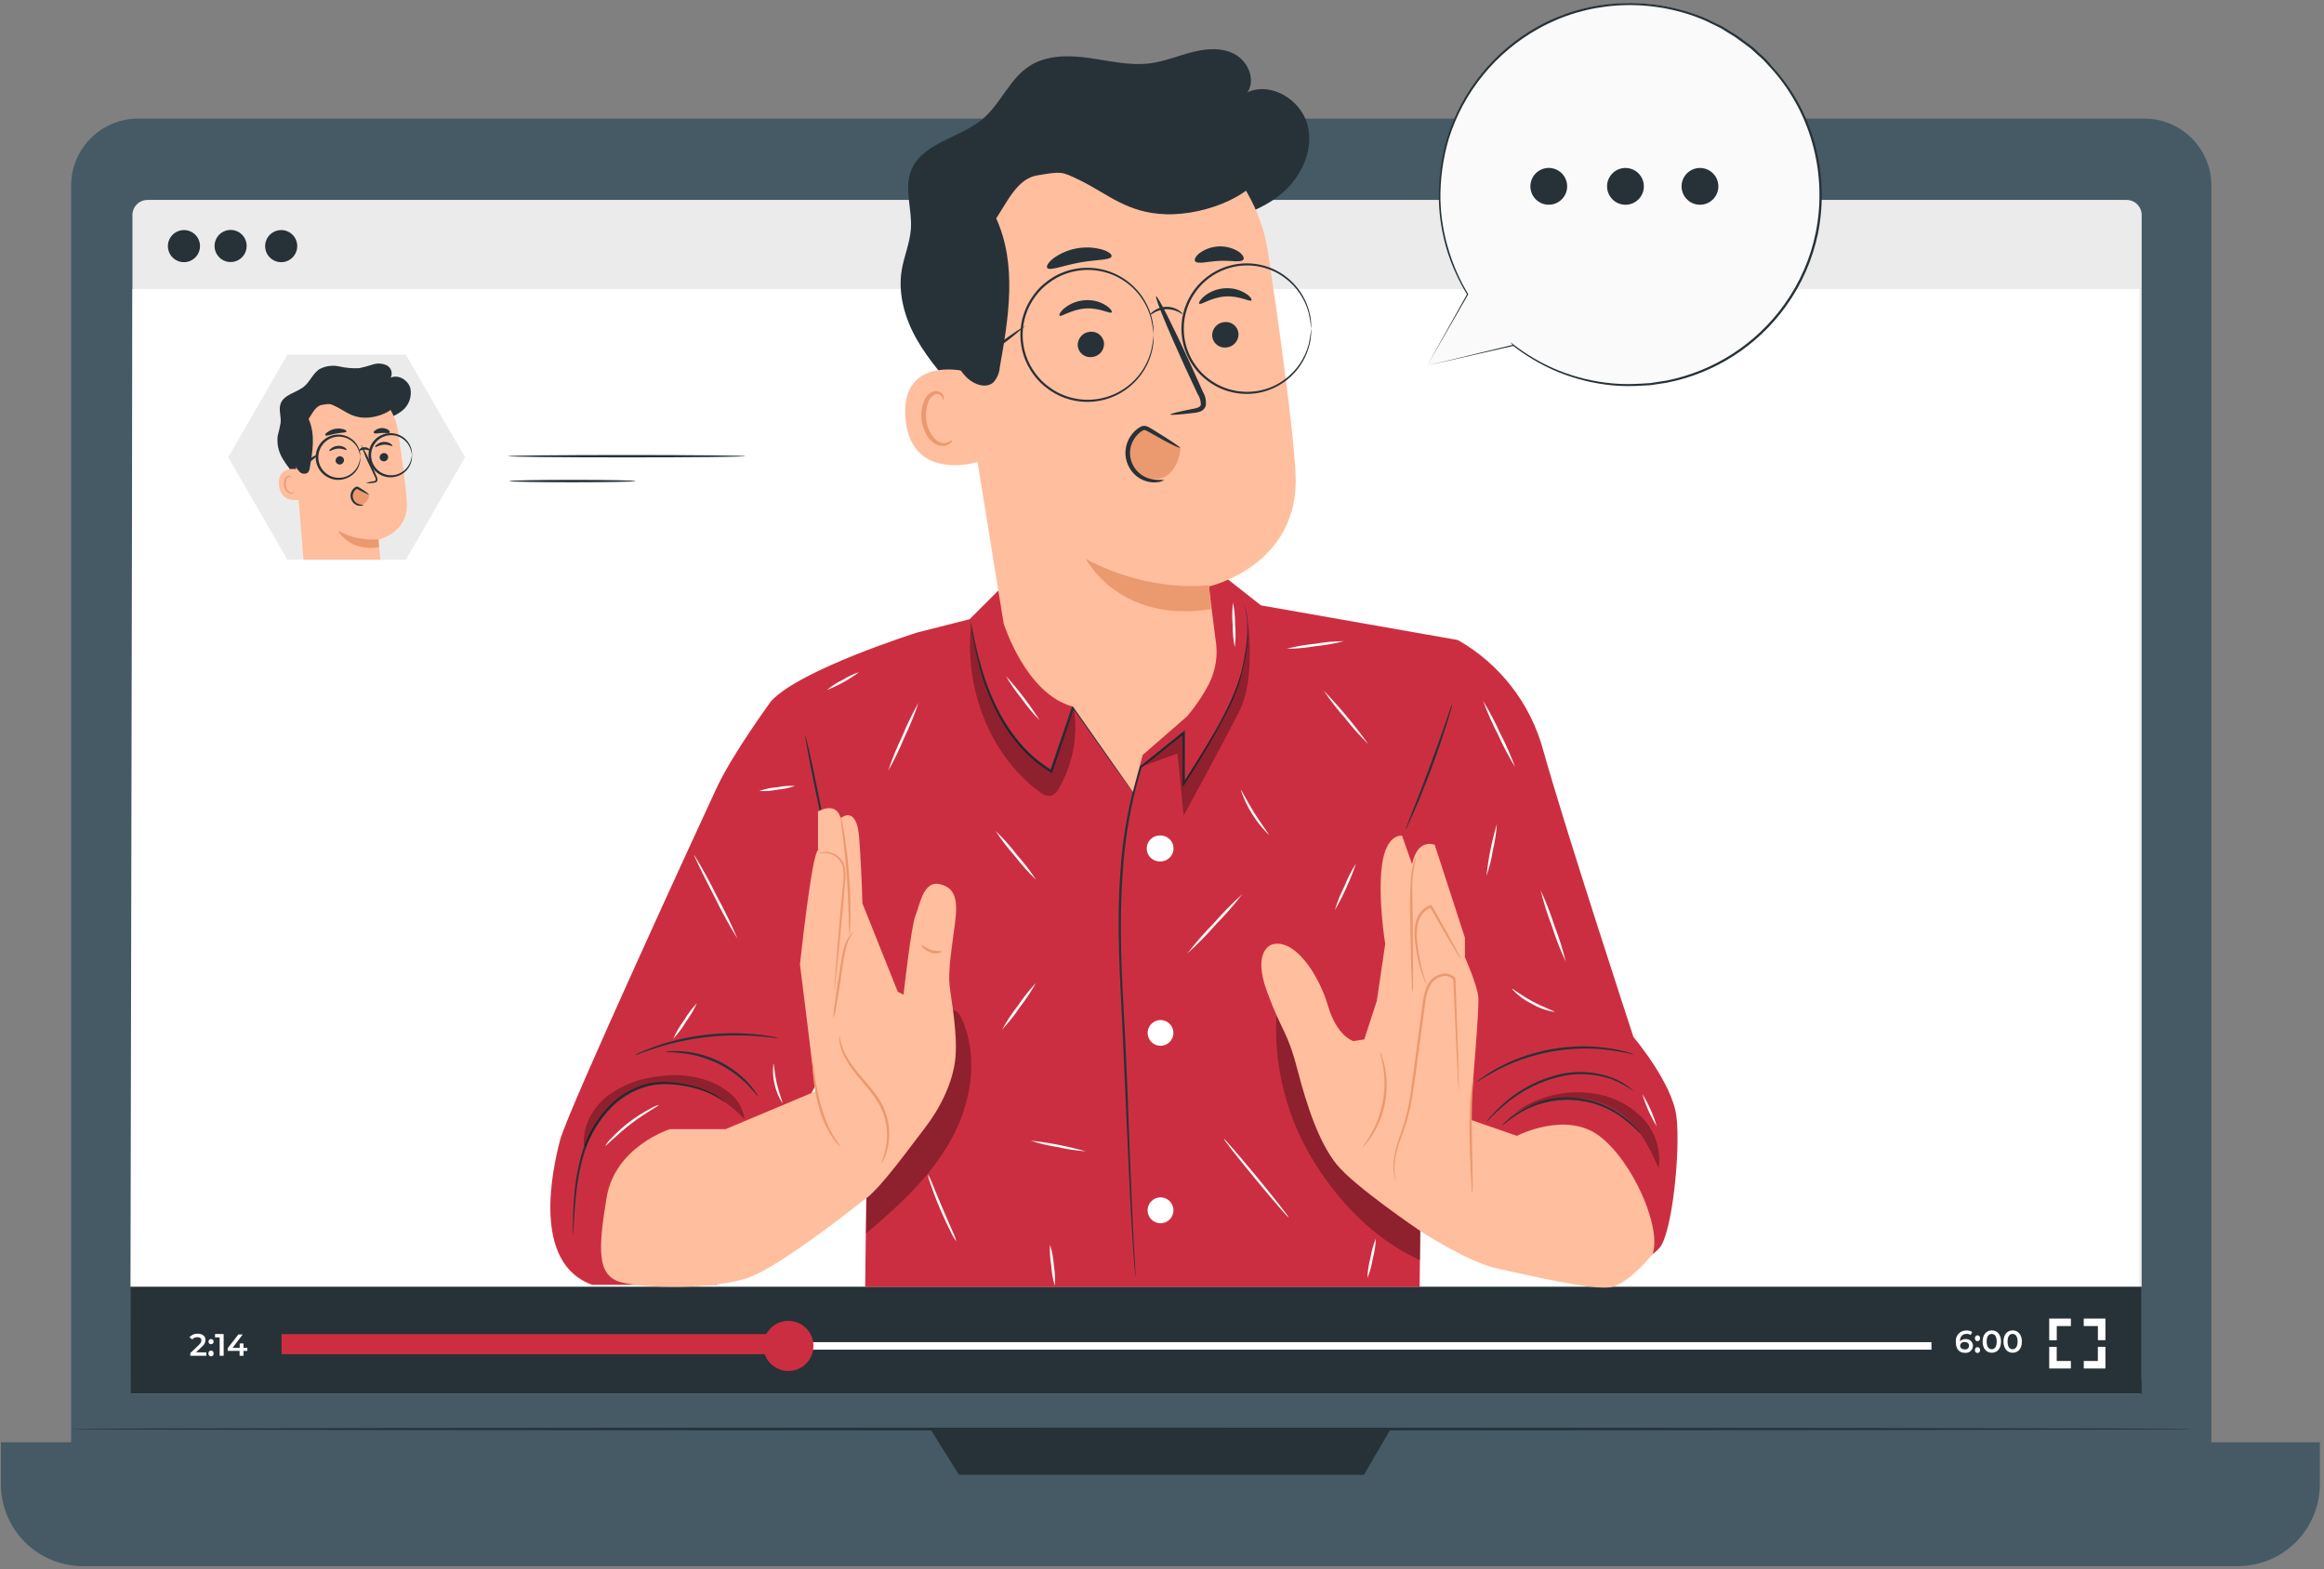 <svg width="505" height="341" viewBox="0 0 505 341" fill="none" xmlns="http://www.w3.org/2000/svg">
<rect x="0" y="0" width="505" height="341" fill="#808080" stroke="none"/>
<g clip-path="url(#clip0_2_1432)">
<path d="M465.95 25.77H30.03C21.983 25.77 15.46 32.293 15.46 40.34V318.74C15.46 326.787 21.983 333.31 30.03 333.31H465.95C473.997 333.31 480.52 326.787 480.52 318.74V40.34C480.52 32.293 473.997 25.77 465.95 25.77Z" fill="#455A64"/>
<path d="M0.24 313.44H504.09V322.55C504.09 327.271 502.215 331.798 498.876 335.136C495.538 338.475 491.011 340.35 486.29 340.35H18C13.279 340.35 8.752 338.475 5.413 335.136C2.075 331.798 0.2 327.271 0.2 322.55V313.44H0.24Z" fill="#455A64"/>
<path d="M202.15 310.56L208.4 320.51H296.38L302.18 310.56H202.15Z" fill="#263238"/>
<path d="M476.52 310.56C476.52 310.73 373.3 310.86 246.01 310.86C118.72 310.86 15.46 310.73 15.46 310.56C15.46 310.39 118.66 310.26 246.01 310.26C373.36 310.26 476.52 310.39 476.52 310.56Z" fill="#263238"/>
<path d="M462.11 43.45H32.05C30.244 43.45 28.78 44.914 28.78 46.72V299.16C28.78 300.966 30.244 302.43 32.05 302.43H462.11C463.916 302.43 465.38 300.966 465.38 299.16V46.72C465.38 44.914 463.916 43.45 462.11 43.45Z" fill="#EBEBEB"/>
<path d="M464.91 302.81H28.31L28.78 62.81H464.91V302.81Z" fill="white"/>
<path d="M64.59 53.46C64.596 54.151 64.396 54.829 64.016 55.407C63.637 55.985 63.094 56.437 62.456 56.706C61.819 56.974 61.117 57.048 60.438 56.917C59.759 56.785 59.134 56.455 58.643 55.968C58.152 55.482 57.816 54.86 57.679 54.182C57.542 53.504 57.61 52.801 57.873 52.161C58.136 51.522 58.583 50.975 59.158 50.59C59.733 50.206 60.408 50 61.1 50C62.021 49.997 62.906 50.36 63.56 51.009C64.214 51.657 64.585 52.539 64.59 53.46Z" fill="#263238"/>
<path d="M43.46 53.46C43.466 54.153 43.266 54.832 42.884 55.41C42.503 55.989 41.958 56.441 41.319 56.709C40.681 56.976 39.976 57.048 39.297 56.914C38.617 56.781 37.992 56.448 37.502 55.958C37.012 55.468 36.679 54.843 36.546 54.163C36.412 53.484 36.484 52.779 36.752 52.141C37.019 51.502 37.471 50.957 38.05 50.576C38.628 50.194 39.307 49.994 40 50C40.916 50.005 41.793 50.371 42.441 51.019C43.089 51.667 43.455 52.544 43.46 53.46Z" fill="#263238"/>
<path d="M53.6 53.46C53.6 54.15 53.395 54.825 53.012 55.399C52.628 55.973 52.083 56.42 51.446 56.684C50.808 56.949 50.106 57.018 49.429 56.883C48.752 56.748 48.13 56.416 47.642 55.928C47.154 55.44 46.822 54.818 46.687 54.141C46.552 53.464 46.621 52.762 46.886 52.124C47.15 51.487 47.597 50.942 48.171 50.558C48.745 50.175 49.42 49.97 50.11 49.97C50.569 49.969 51.023 50.058 51.447 50.233C51.871 50.408 52.256 50.665 52.581 50.989C52.905 51.314 53.162 51.699 53.337 52.123C53.512 52.547 53.601 53.001 53.6 53.46Z" fill="#263238"/>
<path d="M465.38 279.63H28.31V302.81H465.38V279.63Z" fill="#263238"/>
<path d="M44.83 293.9V294.64H41.35V294.06L43.22 292.28C43.68 291.84 43.76 291.56 43.76 291.28C43.76 290.85 43.46 290.6 42.88 290.6C42.671 290.589 42.462 290.627 42.271 290.712C42.08 290.797 41.911 290.927 41.78 291.09L41.16 290.62C41.379 290.36 41.656 290.154 41.968 290.018C42.281 289.883 42.62 289.822 42.96 289.84C43.96 289.84 44.65 290.35 44.65 291.19C44.643 291.483 44.569 291.77 44.431 292.029C44.294 292.287 44.099 292.51 43.86 292.68L42.6 293.88L44.83 293.9Z" fill="white"/>
<path d="M45.3 291.56C45.3 291.449 45.333 291.34 45.395 291.248C45.457 291.156 45.545 291.084 45.648 291.042C45.751 291 45.864 290.989 45.973 291.012C46.082 291.034 46.182 291.088 46.26 291.168C46.337 291.247 46.39 291.348 46.41 291.457C46.431 291.566 46.418 291.679 46.374 291.781C46.33 291.883 46.257 291.97 46.164 292.031C46.07 292.091 45.961 292.122 45.85 292.12C45.776 292.121 45.703 292.108 45.635 292.08C45.567 292.052 45.506 292.011 45.454 291.959C45.403 291.906 45.363 291.844 45.336 291.775C45.309 291.707 45.297 291.633 45.3 291.56ZM45.3 294.13C45.289 294.051 45.296 293.97 45.319 293.894C45.342 293.817 45.381 293.747 45.433 293.687C45.486 293.627 45.551 293.578 45.623 293.545C45.696 293.512 45.775 293.495 45.855 293.495C45.935 293.495 46.014 293.512 46.086 293.545C46.159 293.578 46.224 293.627 46.276 293.687C46.329 293.747 46.368 293.817 46.391 293.894C46.414 293.97 46.421 294.051 46.41 294.13C46.421 294.209 46.414 294.29 46.391 294.366C46.368 294.443 46.329 294.513 46.276 294.573C46.224 294.633 46.159 294.682 46.086 294.715C46.014 294.748 45.935 294.765 45.855 294.765C45.775 294.765 45.696 294.748 45.623 294.715C45.551 294.682 45.486 294.633 45.433 294.573C45.381 294.513 45.342 294.443 45.319 294.366C45.296 294.29 45.289 294.209 45.3 294.13Z" fill="white"/>
<path d="M48.6 289.92V294.64H47.73V290.64H46.73V289.9L48.6 289.92Z" fill="white"/>
<path d="M53.75 293.57H52.91V294.64H52.06V293.57H49.47V293L51.8 290H52.74L50.54 292.91H52.09V291.96H52.91V292.91H53.75V293.57Z" fill="white"/>
<path d="M419.7 291.68H61.46V293.31H419.7V291.68Z" fill="white"/>
<path d="M173.14 289.93H61.19V294.29H173.14V289.93Z" fill="#CC2E41"/>
<path d="M176.76 292.5C176.76 293.578 176.44 294.632 175.842 295.528C175.243 296.424 174.391 297.123 173.396 297.535C172.4 297.948 171.304 298.056 170.247 297.845C169.19 297.635 168.218 297.116 167.456 296.354C166.694 295.592 166.175 294.62 165.965 293.563C165.754 292.506 165.862 291.41 166.275 290.414C166.687 289.419 167.386 288.567 168.282 287.969C169.178 287.37 170.232 287.05 171.31 287.05C172.755 287.05 174.142 287.624 175.164 288.646C176.186 289.668 176.76 291.055 176.76 292.5Z" fill="#CC2E41"/>
<path d="M428.72 292.45C428.718 292.668 428.671 292.883 428.582 293.081C428.492 293.28 428.363 293.458 428.201 293.603C428.039 293.749 427.849 293.86 427.642 293.928C427.435 293.996 427.217 294.021 427 294C425.71 294 425 293.17 425 291.65C424.96 291.327 424.992 291 425.092 290.69C425.192 290.38 425.358 290.096 425.578 289.857C425.799 289.619 426.069 289.431 426.37 289.307C426.671 289.183 426.995 289.126 427.32 289.14C427.754 289.129 428.182 289.236 428.56 289.45L428.23 290.11C427.963 289.946 427.653 289.866 427.34 289.88C426.45 289.88 425.89 290.43 425.89 291.5C426.052 291.331 426.248 291.2 426.466 291.115C426.683 291.031 426.917 290.995 427.15 291.01C427.349 290.996 427.548 291.023 427.736 291.089C427.924 291.155 428.097 291.259 428.244 291.393C428.391 291.528 428.509 291.691 428.59 291.873C428.672 292.054 428.716 292.251 428.72 292.45ZM427.87 292.45C427.87 291.96 427.5 291.65 426.93 291.65C426.81 291.63 426.687 291.636 426.57 291.667C426.452 291.698 426.342 291.754 426.248 291.83C426.153 291.907 426.076 292.002 426.021 292.111C425.967 292.22 425.935 292.339 425.93 292.46C425.93 292.9 426.28 293.25 426.93 293.25C427.043 293.268 427.158 293.263 427.268 293.234C427.379 293.205 427.481 293.152 427.57 293.081C427.659 293.009 427.732 292.919 427.783 292.817C427.835 292.716 427.864 292.604 427.87 292.49V292.45Z" fill="white"/>
<path d="M429.15 290.83C429.139 290.751 429.146 290.67 429.169 290.594C429.192 290.517 429.231 290.447 429.283 290.387C429.336 290.327 429.401 290.278 429.474 290.245C429.546 290.212 429.625 290.195 429.705 290.195C429.785 290.195 429.864 290.212 429.936 290.245C430.009 290.278 430.074 290.327 430.127 290.387C430.179 290.447 430.218 290.517 430.241 290.594C430.264 290.67 430.271 290.751 430.26 290.83C430.271 290.909 430.264 290.99 430.241 291.066C430.218 291.143 430.179 291.213 430.127 291.273C430.074 291.333 430.009 291.382 429.936 291.415C429.864 291.448 429.785 291.465 429.705 291.465C429.625 291.465 429.546 291.448 429.474 291.415C429.401 291.382 429.336 291.333 429.283 291.273C429.231 291.213 429.192 291.143 429.169 291.066C429.146 290.99 429.139 290.909 429.15 290.83ZM429.15 293.4C429.139 293.321 429.146 293.24 429.169 293.164C429.192 293.087 429.231 293.017 429.283 292.957C429.336 292.897 429.401 292.848 429.474 292.815C429.546 292.782 429.625 292.765 429.705 292.765C429.785 292.765 429.864 292.782 429.936 292.815C430.009 292.848 430.074 292.897 430.127 292.957C430.179 293.017 430.218 293.087 430.241 293.164C430.264 293.24 430.271 293.321 430.26 293.4C430.271 293.479 430.264 293.56 430.241 293.636C430.218 293.713 430.179 293.783 430.127 293.843C430.074 293.903 430.009 293.952 429.936 293.985C429.864 294.018 429.785 294.035 429.705 294.035C429.625 294.035 429.546 294.018 429.474 293.985C429.401 293.952 429.336 293.903 429.283 293.843C429.231 293.783 429.192 293.713 429.169 293.636C429.146 293.56 429.139 293.479 429.15 293.4Z" fill="white"/>
<path d="M430.82 291.55C430.82 290 431.67 289.12 432.82 289.12C433.97 289.12 434.82 290 434.82 291.55C434.82 293.1 433.97 293.98 432.82 293.98C431.67 293.98 430.82 293.1 430.82 291.55ZM433.88 291.55C433.88 290.41 433.44 289.89 432.79 289.89C432.14 289.89 431.7 290.41 431.7 291.55C431.7 292.69 432.15 293.22 432.79 293.22C433.43 293.22 433.88 292.69 433.88 291.55Z" fill="white"/>
<path d="M435.35 291.55C435.35 290 436.2 289.12 437.35 289.12C438.5 289.12 439.35 290 439.35 291.55C439.35 293.1 438.5 293.98 437.35 293.98C436.2 293.98 435.35 293.1 435.35 291.55ZM438.42 291.55C438.42 290.41 437.97 289.89 437.32 289.89C436.67 289.89 436.24 290.41 436.24 291.55C436.24 292.69 436.68 293.22 437.32 293.22C437.96 293.22 438.42 292.69 438.42 291.55Z" fill="white"/>
<path d="M446.93 291.26H445.29V286.55H450V288.18H446.93V291.26Z" fill="white"/>
<path d="M450 297.4H445.29V292.7H446.92V295.77H450V297.4Z" fill="white"/>
<path d="M457.5 297.4H452.8V295.77H455.86V292.69H457.5V297.4Z" fill="white"/>
<path d="M457.5 291.25H455.87V288.18H452.79V286.55H457.5V291.25Z" fill="white"/>
<path d="M88.19 77.08H62.45L49.59 99.37L62.45 121.65H88.19L101.05 99.37L88.19 77.08Z" fill="#EBEBEB"/>
<path d="M64.55 103.73C63.353 102.5 62.3 101.138 61.41 99.67C60.513 98.189 60.136 96.45 60.34 94.73C60.61 93.766 60.827 92.788 60.99 91.8C61.09 90.42 60.51 88.98 60.99 87.69C61.75 85.69 64.46 85.36 66.11 83.97C67.39 82.88 68.02 81.12 69.43 80.21C70.74 79.517 72.253 79.311 73.7 79.63C75.132 79.96 76.603 80.088 78.07 80.01C79.084 79.793 80.085 79.523 81.07 79.2C82.061 78.888 83.132 78.963 84.07 79.41C84.528 79.66 84.87 80.079 85.023 80.578C85.176 81.077 85.129 81.616 84.89 82.08C86.58 81.3 88.72 82.62 89.18 84.41C89.356 85.326 89.273 86.274 88.939 87.145C88.605 88.016 88.034 88.776 87.29 89.34C85.794 90.455 84.039 91.17 82.19 91.42C77.02 92.42 71.42 91.85 66.97 89.05" fill="#263238"/>
<path d="M88.41 109.23C88.24 106.04 87.35 99.5 86.47 93.59C86.015 90.528 84.426 87.75 82.018 85.805C79.61 83.86 76.559 82.891 73.47 83.09H72.83C65.99 83.95 62.9 90.24 63.95 97.09L65.95 121.64H82.65C82.65 121.64 82.25 117.33 82.25 117.29C82.25 117.25 88.77 115.83 88.41 109.23Z" fill="#FFBE9D"/>
<path d="M82.24 117.21C79.196 117.466 76.145 116.815 73.47 115.34C73.47 115.34 75.83 119.95 82.37 118.92L82.24 117.21Z" fill="#EB996E"/>
<path d="M84.34 99.25C84.359 99.494 84.282 99.735 84.125 99.922C83.968 100.109 83.743 100.227 83.5 100.25C83.383 100.265 83.264 100.257 83.15 100.226C83.036 100.195 82.93 100.142 82.837 100.069C82.744 99.997 82.666 99.906 82.608 99.803C82.55 99.701 82.513 99.587 82.5 99.47C82.483 99.227 82.561 98.987 82.718 98.8C82.875 98.614 83.098 98.495 83.34 98.47C83.457 98.455 83.576 98.463 83.69 98.494C83.804 98.525 83.91 98.578 84.003 98.651C84.096 98.723 84.174 98.814 84.232 98.916C84.29 99.019 84.326 99.133 84.34 99.25Z" fill="#263238"/>
<path d="M85.27 96.91C85.16 97.04 84.41 96.56 83.39 96.63C82.37 96.7 81.67 97.26 81.55 97.14C81.43 97.02 81.55 96.86 81.91 96.6C82.328 96.269 82.838 96.074 83.37 96.04C83.898 96.002 84.424 96.135 84.87 96.42C85.2 96.64 85.32 96.85 85.27 96.91Z" fill="#263238"/>
<path d="M74.76 99.94C74.763 100.18 74.68 100.413 74.526 100.596C74.372 100.78 74.157 100.902 73.92 100.94C73.683 100.965 73.446 100.897 73.259 100.749C73.072 100.602 72.95 100.386 72.92 100.15C72.917 99.91 73 99.677 73.154 99.494C73.308 99.31 73.523 99.188 73.76 99.15C73.997 99.124 74.234 99.193 74.421 99.341C74.608 99.488 74.73 99.704 74.76 99.94Z" fill="#263238"/>
<path d="M75.31 97.77C75.2 97.9 74.45 97.42 73.43 97.49C72.41 97.56 71.71 98.11 71.59 98C71.47 97.89 71.59 97.72 71.95 97.46C72.369 97.122 72.882 96.922 73.42 96.888C73.957 96.853 74.492 96.987 74.95 97.27C75.24 97.49 75.36 97.71 75.31 97.77Z" fill="#263238"/>
<path d="M79.49 105C80.014 104.795 80.561 104.657 81.12 104.59C81.38 104.59 81.62 104.48 81.65 104.3C81.654 104.034 81.577 103.772 81.43 103.55L80.53 101.63C79.711 100.02 79.019 98.348 78.46 96.63C79.414 98.184 80.24 99.812 80.93 101.5C81.23 102.17 81.52 102.82 81.8 103.43C81.975 103.732 82.045 104.084 82 104.43C81.967 104.523 81.914 104.608 81.845 104.679C81.776 104.75 81.692 104.805 81.6 104.84C81.457 104.886 81.309 104.917 81.16 104.93C80.609 105.024 80.047 105.048 79.49 105Z" fill="#263238"/>
<path d="M75.3 93.77C75.22 94.05 74.2 93.99 73.02 94.22C71.84 94.45 70.9 94.83 70.72 94.59C70.54 94.35 70.8 94.21 71.17 93.91C71.662 93.544 72.235 93.301 72.84 93.2C73.442 93.082 74.063 93.112 74.65 93.29C75.1 93.44 75.34 93.64 75.3 93.77Z" fill="#263238"/>
<path d="M84.7 94C84.53 94.24 83.82 94.05 82.98 94.09C82.14 94.13 81.44 94.35 81.26 94.09C81.08 93.83 81.26 93.74 81.57 93.5C81.966 93.203 82.445 93.038 82.94 93.03C83.433 93.008 83.922 93.137 84.34 93.4C84.65 93.65 84.77 93.88 84.7 94Z" fill="#263238"/>
<path d="M64.8 102C64.68 102 60.17 101 60.62 105.47C61.07 109.94 65.95 108.47 65.94 108.37C65.93 108.27 64.8 102 64.8 102Z" fill="#FFBE9D"/>
<path d="M63.94 106.85C63.94 106.85 63.87 106.91 63.75 106.98C63.57 107.079 63.358 107.104 63.16 107.05C62.851 106.895 62.589 106.661 62.4 106.371C62.212 106.081 62.105 105.745 62.09 105.4C62.038 105.017 62.076 104.626 62.2 104.26C62.226 104.113 62.288 103.975 62.38 103.858C62.473 103.741 62.593 103.649 62.73 103.59C62.817 103.56 62.912 103.561 63 103.591C63.087 103.622 63.161 103.682 63.21 103.76C63.29 103.88 63.27 103.98 63.29 103.98C63.31 103.98 63.38 103.9 63.29 103.71C63.254 103.604 63.184 103.512 63.09 103.45C63.024 103.408 62.95 103.38 62.872 103.368C62.795 103.356 62.716 103.36 62.64 103.38C62.46 103.437 62.297 103.538 62.166 103.674C62.035 103.811 61.94 103.978 61.89 104.16C61.74 104.569 61.692 105.008 61.75 105.44C61.761 105.844 61.894 106.234 62.131 106.561C62.369 106.888 62.7 107.135 63.08 107.27C63.205 107.293 63.334 107.288 63.456 107.255C63.579 107.222 63.693 107.162 63.79 107.08C64 107 64 106.85 63.94 106.85Z" fill="#EB996E"/>
<path d="M86.14 87.42C85.83 89.21 82.19 90.86 79.14 90.77C76.36 90.69 74.98 89.31 72.97 88.33C71.69 87.71 71.69 87.71 69.97 87.99C68.57 88.22 67.84 89.87 67.06 91.06C68.56 94.33 67.95 98.13 67.31 101.67C67.285 102.067 67.127 102.444 66.86 102.74C66.572 102.917 66.23 102.987 65.896 102.938C65.561 102.888 65.255 102.723 65.03 102.47C64.29 101.674 63.797 100.681 63.61 99.61C62.98 97.22 62.83 94.728 63.17 92.28C63.502 89.831 64.545 87.532 66.17 85.67C68.313 83.411 71.249 82.074 74.36 81.94C77.457 81.826 80.512 82.69 83.09 84.41C84.32 85.15 85.35 86.18 86.09 87.41" fill="#263238"/>
<path d="M80.16 107.32L77.86 106.25C77.732 106.177 77.587 106.143 77.44 106.15C77.28 106.186 77.14 106.283 77.05 106.42C76.78 106.741 76.612 107.134 76.565 107.551C76.519 107.967 76.597 108.388 76.79 108.76C77 109.124 77.331 109.403 77.726 109.548C78.121 109.692 78.554 109.693 78.95 109.55C79.336 109.338 79.658 109.025 79.882 108.645C80.106 108.264 80.222 107.831 80.22 107.39L80.16 107.32Z" fill="#EB996E"/>
<path d="M79 109.72C79 109.72 78.52 110.09 77.65 109.84C77.142 109.668 76.717 109.311 76.46 108.84C76.296 108.558 76.198 108.242 76.172 107.917C76.146 107.592 76.193 107.265 76.31 106.96C76.432 106.642 76.623 106.355 76.87 106.12C76.989 106.01 77.12 105.913 77.26 105.83C77.352 105.781 77.455 105.755 77.56 105.755C77.665 105.755 77.768 105.781 77.86 105.83C78.39 106.12 78.74 106.37 79.09 106.59C79.76 107.04 80.16 107.35 80.09 107.41C80.02 107.47 79.59 107.28 78.87 106.91L77.64 106.27C77.55 106.27 77.56 106.27 77.46 106.27C77.359 106.338 77.266 106.415 77.18 106.5C76.992 106.685 76.848 106.911 76.76 107.16C76.67 107.395 76.631 107.647 76.645 107.899C76.659 108.15 76.725 108.396 76.84 108.62C77.035 108.997 77.352 109.297 77.74 109.47C78.49 109.79 79 109.63 79 109.72Z" fill="#263238"/>
<path d="M78.29 99.36C78.29 99.36 78.29 98.95 78.05 98.24C77.76 97.249 77.152 96.381 76.32 95.77C75.654 95.274 74.863 94.974 74.035 94.902C73.208 94.83 72.377 94.989 71.635 95.362C70.893 95.735 70.269 96.307 69.833 97.014C69.397 97.72 69.167 98.534 69.167 99.365C69.167 100.195 69.397 101.009 69.833 101.716C70.269 102.423 70.893 102.995 71.635 103.368C72.377 103.741 73.208 103.9 74.035 103.828C74.863 103.756 75.654 103.455 76.32 102.96C77.152 102.349 77.76 101.481 78.05 100.49C78.25 99.78 78.24 99.36 78.29 99.36C78.34 99.36 78.29 99.47 78.29 99.67C78.296 99.963 78.266 100.255 78.2 100.54C77.975 101.615 77.376 102.575 76.51 103.25C75.862 103.755 75.098 104.09 74.287 104.223C73.476 104.356 72.645 104.282 71.87 104.01C70.911 103.669 70.081 103.039 69.494 102.208C68.907 101.376 68.592 100.383 68.592 99.365C68.592 98.347 68.907 97.354 69.494 96.522C70.081 95.691 70.911 95.061 71.87 94.72C72.645 94.448 73.476 94.374 74.287 94.507C75.098 94.64 75.862 94.974 76.51 95.48C77.376 96.155 77.975 97.115 78.2 98.19C78.267 98.475 78.297 98.767 78.29 99.06C78.32 99.26 78.31 99.36 78.29 99.36Z" fill="#263238"/>
<path d="M89.52 98.92C89.47 98.92 89.52 98.52 89.28 97.83C89 96.867 88.409 96.023 87.6 95.43C86.951 94.948 86.182 94.656 85.377 94.586C84.572 94.517 83.763 94.672 83.041 95.035C82.319 95.398 81.713 95.954 81.289 96.642C80.865 97.33 80.64 98.122 80.64 98.93C80.64 99.738 80.865 100.53 81.289 101.218C81.713 101.906 82.319 102.462 83.041 102.825C83.763 103.188 84.572 103.344 85.377 103.274C86.182 103.204 86.951 102.912 87.6 102.43C88.409 101.837 89 100.993 89.28 100.03C89.48 99.34 89.47 98.93 89.52 98.93C89.57 98.93 89.52 99.03 89.52 99.23C89.525 99.516 89.499 99.801 89.44 100.08C89.217 101.126 88.633 102.061 87.79 102.72C87.158 103.214 86.412 103.541 85.62 103.671C84.828 103.8 84.016 103.728 83.26 103.46C82.326 103.126 81.517 102.512 80.946 101.701C80.374 100.89 80.067 99.922 80.067 98.93C80.067 97.938 80.374 96.97 80.946 96.159C81.517 95.348 82.326 94.734 83.26 94.4C84.016 94.132 84.828 94.06 85.62 94.189C86.412 94.319 87.158 94.646 87.79 95.14C88.633 95.803 89.217 96.741 89.44 97.79C89.499 98.069 89.526 98.355 89.52 98.64C89.55 98.82 89.54 98.92 89.52 98.92Z" fill="#263238"/>
<path d="M80.36 97.89C80.26 97.98 79.81 97.69 79.21 97.71C78.61 97.73 78.21 98.02 78.07 97.93C77.93 97.84 78.35 97.21 79.2 97.19C80.05 97.17 80.49 97.81 80.36 97.89Z" fill="#263238"/>
<path d="M69.17 98.7C69.26 98.81 68.38 99.61 67.22 100.48C66.564 101.078 65.796 101.541 64.96 101.84C64.87 101.73 65.75 100.93 66.91 100.06C67.564 99.459 68.333 98.997 69.17 98.7Z" fill="#263238"/>
<path d="M162 99.14C162 99.28 150.43 99.4 136.16 99.4C121.89 99.4 110.32 99.28 110.32 99.14C110.32 99 121.89 98.88 136.16 98.88C150.43 98.88 162 99 162 99.14Z" fill="#263238"/>
<path d="M138.09 104.55C138.09 104.69 131.95 104.81 124.37 104.81C116.79 104.81 110.65 104.69 110.65 104.55C110.65 104.41 116.79 104.28 124.37 104.28C131.95 104.28 138.09 104.4 138.09 104.55Z" fill="#263238"/>
<path d="M316.79 139.09C321.317 141.664 325.288 145.111 328.474 149.231C331.66 153.35 333.997 158.061 335.35 163.09C340.18 180.37 354.95 225.37 354.95 225.37C354.95 225.37 363.39 235.3 364.29 242.65C365.19 250 363.39 267.79 360.67 271.11C359.882 272.073 358.871 272.829 357.724 273.312C356.577 273.795 355.329 273.99 354.09 273.88L318.56 270.51L304.56 176.83L316.79 139.09Z" fill="#CC2E41"/>
<path d="M199.31 137.46C199.31 137.46 173.9 145.46 167.57 152.36L188.37 249.12L188 279.66H308.48C308.48 278.15 309.56 178.28 309.56 178.28L316.79 139.09L274 131.56L265.56 124.92L217.93 127.34L210.69 134.57L199.31 137.46Z" fill="#CC2E41"/>
<g opacity="0.3">
<path d="M209 221.41C208.63 220.59 208.09 219.7 207.21 219.52C205.76 219.22 204.79 220.93 204.3 222.33C200.458 233.299 195.136 243.692 188.48 253.22L188.17 268.08C195.17 262.17 202.11 255.84 206.59 247.83C211.07 239.82 212.74 229.77 209 221.41Z" fill="black"/>
</g>
<path d="M167.57 152.36C167.57 152.36 159.2 163.77 155.73 171.22C152.26 178.67 123.45 241.22 121.73 247.69C120.01 254.16 115.53 274.5 128.68 279.22H155.75L182.91 224.29L184.3 160.54L167.57 152.36Z" fill="#CC2E41"/>
<path d="M157.46 239.54C157.46 239.54 156.86 239.01 155.61 238.3C153.826 237.343 151.913 236.649 149.93 236.24C148.567 235.941 147.183 235.747 145.79 235.66C144.185 235.539 142.571 235.654 141 236C137.443 236.914 134.258 238.913 131.89 241.72C129.482 244.496 127.719 247.771 126.73 251.31C125.913 254.203 125.371 257.166 125.11 260.16C124.85 262.72 124.76 264.81 124.67 266.24C124.67 266.92 124.59 267.47 124.57 267.9C124.57 268.096 124.543 268.291 124.49 268.48C124.477 268.287 124.477 268.093 124.49 267.9C124.49 267.46 124.49 266.9 124.49 266.24C124.49 264.79 124.55 262.71 124.76 260.13C124.971 257.087 125.484 254.072 126.29 251.13C127.272 247.511 129.06 244.161 131.52 241.33C133.962 238.444 137.251 236.401 140.92 235.49C142.524 235.156 144.169 235.065 145.8 235.22C147.212 235.324 148.613 235.541 149.99 235.87C151.995 236.316 153.918 237.071 155.69 238.11C156.167 238.405 156.619 238.739 157.04 239.11C157.195 239.238 157.335 239.382 157.46 239.54Z" fill="#263238"/>
<path d="M144.63 228.6C144.926 228.514 145.232 228.467 145.54 228.46C146.375 228.395 147.214 228.395 148.05 228.46C149.294 228.533 150.529 228.717 151.74 229.01C154.72 229.73 157.516 231.066 159.95 232.93C160.941 233.685 161.862 234.528 162.7 235.45C163.268 236.075 163.786 236.744 164.25 237.45C164.439 237.695 164.593 237.964 164.71 238.25C164.63 238.31 163.89 237.25 162.43 235.73C161.567 234.866 160.641 234.067 159.66 233.34C158.451 232.46 157.166 231.69 155.82 231.04C154.466 230.409 153.061 229.893 151.62 229.5C150.438 229.195 149.234 228.981 148.02 228.86C145.94 228.59 144.63 228.7 144.63 228.6Z" fill="#263238"/>
<path d="M169.09 225.59C168.671 225.607 168.252 225.577 167.84 225.5C167.04 225.4 165.89 225.28 164.45 225.17C156.971 224.612 149.455 225.512 142.32 227.82C140.95 228.26 139.85 228.65 139.1 228.94C138.717 229.109 138.319 229.24 137.91 229.33C138.254 229.091 138.627 228.896 139.02 228.75C139.75 228.4 140.84 227.96 142.2 227.47C149.341 224.942 156.955 224.033 164.49 224.81C165.92 224.96 167.08 225.13 167.87 225.3C168.285 225.358 168.693 225.455 169.09 225.59Z" fill="#263238"/>
<path d="M246.18 172.14C246.07 172.045 245.976 171.934 245.9 171.81L245.16 170.81L242.44 167.05C240.11 163.75 236.85 159.15 233.02 153.75L233.44 153.69C231.98 157.97 230.37 162.69 228.68 167.69L228.57 168L228.29 167.82L227.73 167.46C225.551 166.065 223.57 164.383 221.84 162.46C220.241 160.669 218.83 158.719 217.63 156.64C215.632 153.122 214.077 149.37 213 145.47C212.277 142.836 211.693 140.165 211.25 137.47C211.09 136.57 210.97 135.84 210.87 135.29C210.842 135.103 210.798 134.919 210.74 134.74C210.74 134.62 210.67 134.56 210.68 134.55C210.69 134.54 211.09 135.55 211.45 137.44C211.81 139.33 212.38 142.05 213.36 145.34C214.467 149.204 216.042 152.918 218.05 156.4C219.247 158.44 220.644 160.356 222.22 162.12C223.92 163.997 225.864 165.639 228 167L228.55 167.36L228.17 167.5C229.88 162.5 231.5 157.81 232.98 153.5L233.13 153.06L233.4 153.44C237.16 158.89 240.4 163.53 242.67 166.85C243.76 168.47 244.67 169.76 245.28 170.7L245.95 171.7C246.042 171.838 246.119 171.986 246.18 172.14Z" fill="#263238"/>
<g opacity="0.3">
<path d="M277.53 218.33C276.451 229.613 278.897 240.954 284.53 250.79C290.13 260.53 298.35 269.22 308.58 273.88C308.91 263.95 308.43 252.25 308.76 242.32L277.53 218.33Z" fill="black"/>
</g>
<path d="M276.4 205.26C276.4 205.26 272.02 206.47 275.3 215.44C278.58 224.41 279.68 223.86 281.87 232.24C284.06 240.62 286.61 248.24 290.43 253.02C294.25 257.8 308.48 267.42 308.48 267.42L321.24 255.42C321.24 255.42 319.14 246.42 319.64 240.36C320.14 234.3 321.42 219.36 321.24 216.77C321.06 214.18 318.32 208.02 318.32 208.02V203.78L311.76 183.6C311.76 183.6 308.11 181.96 306.84 187.79L304.65 181.6C304.65 181.6 301.19 181.05 300.28 188.16C299.37 195.27 301.01 205.11 301.01 205.11L299.18 217.5L296.45 225.89L294.08 226.25C294.08 226.25 290.51 225.25 288.56 218.56C286.61 211.87 281.32 203.8 276.4 205.26Z" fill="#FFBE9D"/>
<path d="M317 237C317 237 317 236.85 316.94 236.55C316.88 236.25 316.88 235.76 316.85 235.21C316.78 233.99 316.69 232.3 316.58 230.21C316.38 225.86 316.11 219.8 315.79 212.73L315.84 212.88C315.513 212.541 315.1 212.299 314.645 212.179C314.19 212.059 313.711 212.066 313.26 212.2C312.771 212.319 312.31 212.534 311.905 212.832C311.5 213.131 311.158 213.508 310.9 213.94C309.78 215.73 309.72 218.07 309.37 220.32C308.68 225.43 308.02 230.32 307.42 234.73C307.12 236.95 306.8 239.05 306.37 241C305.965 242.808 305.434 244.586 304.78 246.32C304.22 247.91 303.72 249.32 303.41 250.65C303.133 251.745 302.996 252.87 303 254C303.035 254.972 303.203 255.934 303.5 256.86C303.38 256.636 303.28 256.401 303.2 256.16C302.963 255.467 302.828 254.742 302.8 254.01C302.752 252.85 302.863 251.69 303.13 250.56C303.481 249.076 303.918 247.613 304.44 246.18C305.058 244.452 305.559 242.685 305.94 240.89C306.35 238.96 306.66 236.89 306.94 234.65C307.52 230.21 308.17 225.35 308.85 220.23C309.01 219.1 309.13 217.97 309.33 216.85C309.494 215.718 309.874 214.628 310.45 213.64C310.748 213.155 311.139 212.733 311.6 212.4C312.062 212.067 312.585 211.829 313.14 211.7C313.679 211.538 314.253 211.531 314.795 211.679C315.338 211.828 315.828 212.126 316.21 212.54L316.26 212.61V212.69C316.51 219.76 316.72 225.82 316.87 230.18C316.87 232.29 316.96 233.98 317 235.18C317 235.73 317 236.18 317 236.52C317.017 236.679 317.017 236.84 317 237Z" fill="#EB996E"/>
<path d="M310 214C309.772 213.644 309.591 213.261 309.46 212.86C309.042 211.794 308.685 210.706 308.39 209.6C307.961 207.959 307.657 206.287 307.48 204.6C307.356 203.605 307.336 202.599 307.42 201.6C307.513 200.483 307.891 199.408 308.52 198.48C309.081 197.648 309.905 197.028 310.86 196.72L311.05 196.67L311.15 196.84C313 200.1 314.61 202.98 315.73 205.05L317.04 207.5C317.219 207.787 317.36 208.096 317.46 208.42C317.236 208.166 317.042 207.887 316.88 207.59L315.44 205.22C314.24 203.22 312.57 200.35 310.71 197.1L311 197.22C310.163 197.5 309.442 198.048 308.95 198.78C308.374 199.638 308.03 200.63 307.95 201.66C307.85 202.637 307.85 203.622 307.95 204.6C308.1 206.282 308.364 207.953 308.74 209.6C309.06 211 309.41 212.12 309.64 212.89C309.796 213.247 309.917 213.619 310 214Z" fill="#EB996E"/>
<path d="M306.94 215.64C306.851 215.257 306.811 214.863 306.82 214.47C306.82 213.61 306.74 212.55 306.69 211.3C306.61 208.62 306.52 204.92 306.47 200.83C306.321 197.333 306.374 193.831 306.63 190.34C306.755 189.28 306.983 188.236 307.31 187.22C307.407 186.837 307.566 186.472 307.78 186.14C307.413 187.532 307.149 188.949 306.99 190.38C306.74 193.03 306.99 196.73 306.99 200.82C306.99 204.91 307.07 208.61 307.06 211.29C307.06 212.55 307.06 213.61 307.06 214.47C307.063 214.863 307.023 215.256 306.94 215.64Z" fill="#EB996E"/>
<path d="M296.15 249.25C296.08 249.19 296.88 248.25 297.86 246.54C298.434 245.542 298.933 244.503 299.35 243.43C299.841 242.11 300.222 240.752 300.49 239.37C300.724 237.982 300.841 236.577 300.84 235.17C300.825 234.021 300.724 232.874 300.54 231.74C300.21 229.79 299.79 228.63 299.88 228.6C300.038 228.844 300.159 229.111 300.24 229.39C300.522 230.131 300.743 230.893 300.9 231.67C301.145 232.818 301.285 233.986 301.32 235.16C301.408 238.053 300.886 240.932 299.79 243.61C299.348 244.696 298.809 245.74 298.18 246.73C297.763 247.401 297.291 248.037 296.77 248.63C296.4 249.05 296.18 249.27 296.15 249.25Z" fill="#EB996E"/>
<path d="M318.55 243L329.62 246.84C329.62 246.84 340.2 241.37 347.49 246.84C354.78 252.31 361.11 266.72 359.11 272.55C359.11 272.55 354.11 278.77 350.25 279.68C346.39 280.59 331.54 276.98 325.35 275.68C319.16 274.38 308.48 267.44 308.48 267.44L318.55 243Z" fill="#FFBE9D"/>
<path d="M319.91 259.29C319.832 258.962 319.792 258.627 319.79 258.29C319.79 257.54 319.7 256.65 319.64 255.61C319.52 253.35 319.37 250.23 319.32 246.77C319.27 243.31 319.37 240.18 319.57 237.92C319.67 236.79 319.8 235.92 319.91 235.25C319.934 234.907 320.012 234.569 320.14 234.25C320.22 234.25 320.05 235.65 319.94 237.91C319.83 240.17 319.79 243.28 319.84 246.73C319.89 250.18 319.96 253.16 320 255.56C320 256.69 320 257.61 320 258.24C320.027 258.593 319.996 258.947 319.91 259.29Z" fill="#EB996E"/>
<path d="M356.42 246.38C355.273 245.188 354.043 244.079 352.74 243.06C349.538 240.664 345.699 239.269 341.706 239.05C337.713 238.831 333.745 239.799 330.3 241.83C328.902 242.701 327.566 243.667 326.3 244.72C326.564 244.353 326.869 244.017 327.21 243.72C328.11 242.884 329.091 242.14 330.14 241.5C333.618 239.334 337.68 238.293 341.771 238.52C345.862 238.748 349.783 240.232 353 242.77C353.973 243.518 354.864 244.366 355.66 245.3C355.955 245.629 356.21 245.991 356.42 246.38Z" fill="#263238"/>
<path d="M355 237.15C353.57 236.123 352.022 235.27 350.39 234.61C346.378 233.186 342.02 233.056 337.93 234.24C335.68 234.871 333.515 235.771 331.48 236.92C329.824 237.872 328.26 238.977 326.81 240.22C325.57 241.28 324.62 242.22 323.97 242.85C323.651 243.214 323.299 243.549 322.92 243.85C323.18 243.446 323.482 243.071 323.82 242.73C324.684 241.756 325.602 240.831 326.57 239.96C328.007 238.662 329.572 237.513 331.24 236.53C333.295 235.329 335.497 234.398 337.79 233.76C341.98 232.536 346.456 232.722 350.53 234.29C351.747 234.776 352.893 235.422 353.94 236.21C354.31 236.48 354.56 236.74 354.75 236.9C354.94 237.06 355 237.14 355 237.15Z" fill="#263238"/>
<path d="M355.09 229.15C355.09 229.25 353.09 228.66 349.91 228.23C348.031 227.978 346.136 227.858 344.24 227.87C341.917 227.896 339.6 228.103 337.31 228.49C335.024 228.91 332.774 229.505 330.58 230.27C328.791 230.905 327.05 231.667 325.37 232.55C322.5 234.05 320.88 235.27 320.82 235.18C321.16 234.85 321.531 234.556 321.93 234.3C322.366 233.957 322.823 233.643 323.3 233.36C323.85 233.01 324.47 232.6 325.19 232.22C326.871 231.29 328.619 230.488 330.42 229.82C332.63 229.014 334.905 228.398 337.22 227.98C339.533 227.589 341.874 227.391 344.22 227.39C346.139 227.4 348.055 227.557 349.95 227.86C350.76 227.96 351.48 228.15 352.11 228.28C352.657 228.391 353.198 228.531 353.73 228.7C354.195 228.81 354.65 228.961 355.09 229.15Z" fill="#263238"/>
<path d="M270.26 131.23C270.675 132.161 270.931 133.155 271.02 134.17C271.318 137.038 271.177 139.935 270.6 142.76C270.249 144.788 269.772 146.792 269.17 148.76C268.382 151.05 267.412 153.274 266.27 155.41C263.88 160.01 260.88 165.02 257.4 170.41L257 171.04V170.29C257 166.75 257 163.04 257 159.19L257.39 159.38L248 166.87L248.08 166.75C245.853 174.049 244.483 181.584 244 189.2C243.08 201.37 243.82 213.01 244.39 223.57C244.96 234.13 245.21 243.66 245.54 251.66C245.87 259.66 246.14 266.12 246.38 270.59C246.52 272.81 246.62 274.53 246.69 275.73C246.69 276.3 246.76 276.73 246.78 277.07C246.8 277.41 246.78 277.53 246.78 277.53C246.78 277.53 246.78 277.38 246.71 277.08C246.64 276.78 246.63 276.31 246.57 275.74C246.46 274.57 246.32 272.84 246.17 270.6C245.87 266.14 245.52 259.67 245.17 251.67C244.82 243.67 244.39 234.16 243.91 223.59C243.43 213.02 242.56 201.37 243.48 189.16C243.986 181.498 245.392 173.923 247.67 166.59V166.52H247.73L257.09 159.01L257.48 158.69V159.19C257.48 163.04 257.48 166.75 257.48 170.29L257.07 170.16C263.94 159.51 269.53 150.25 270.39 142.76C270.984 139.961 271.166 137.091 270.93 134.24C270.848 133.491 270.711 132.749 270.52 132.02C270.32 131.48 270.26 131.23 270.26 131.23Z" fill="#263238"/>
<path d="M252.32 260.22H252C251.272 260.267 250.59 260.595 250.1 261.135C249.609 261.675 249.348 262.385 249.371 263.114C249.395 263.844 249.701 264.535 250.225 265.043C250.749 265.55 251.45 265.834 252.18 265.834C252.91 265.834 253.611 265.55 254.135 265.043C254.659 264.535 254.965 263.844 254.988 263.114C255.012 262.385 254.751 261.675 254.26 261.135C253.769 260.595 253.088 260.267 252.36 260.22H252.32Z" fill="white"/>
<path d="M252.32 221.68H252C251.274 221.727 250.595 222.054 250.107 222.592C249.618 223.13 249.358 223.838 249.381 224.564C249.405 225.291 249.71 225.98 250.232 226.486C250.754 226.991 251.453 227.274 252.18 227.274C252.907 227.274 253.605 226.991 254.128 226.486C254.65 225.98 254.955 225.291 254.978 224.564C255.002 223.838 254.742 223.13 254.253 222.592C253.764 222.054 253.085 221.727 252.36 221.68H252.32Z" fill="white"/>
<path d="M252 187.2C252.747 187.249 253.482 186.999 254.045 186.506C254.607 186.013 254.951 185.317 255 184.57C255.049 183.823 254.799 183.088 254.306 182.525C253.813 181.963 253.117 181.619 252.37 181.57H252C251.252 181.57 250.535 181.867 250.006 182.396C249.477 182.925 249.18 183.642 249.18 184.39C249.18 185.138 249.477 185.855 250.006 186.384C250.535 186.913 251.252 187.21 252 187.21V187.2Z" fill="white"/>
<path d="M208.77 86.07C205.27 82.18 201.77 78.26 199.18 73.7C196.59 69.14 195.1 63.81 195.94 58.7C196.44 55.7 197.72 52.8 197.94 49.7C198.22 45.5 196.46 41.11 197.94 37.18C200.26 31.02 208.55 30.07 213.57 25.82C217.48 22.51 219.38 17.14 223.68 14.36C227.44 11.92 232.27 11.98 236.68 12.6C241.09 13.22 245.57 14.35 250.01 13.75C253.17 13.33 256.15 12.05 259.24 11.28C262.33 10.51 265.8 10.28 268.55 11.92C271.3 13.56 272.86 17.43 271.05 20.06C276.19 17.69 282.72 21.7 284.13 27.18C285.54 32.66 282.72 38.59 278.36 42.18C274 45.77 268.36 47.48 262.81 48.53C247.07 51.53 229.98 49.82 216.41 41.3" fill="#263238"/>
<path d="M264.14 139C263.37 133 262.74 128.07 262.7 127.45C262.7 127.45 282.62 122.97 281.52 102.83C280.99 93.09 278.27 73.13 275.59 55.1C274.213 45.753 269.364 37.269 262.01 31.338C254.655 25.407 245.336 22.466 235.91 23.1L233.91 23.22C213.06 25.85 203.63 45.03 206.83 65.81L218.09 135.48C218.09 135.48 222.89 150.89 233.16 153.56L246.16 172.08L248.3 164.08L257.96 155.66C259.811 153.483 261.411 151.105 262.73 148.57C264.205 145.611 264.699 142.259 264.14 139Z" fill="#FFBE9D"/>
<path d="M262.71 127.17C262.71 127.17 250.06 129.05 235.97 121.46C235.97 121.46 243.15 135.53 263.11 132.38L262.71 127.17Z" fill="#EB996E"/>
<path d="M269.12 72.42C269.176 73.169 268.938 73.911 268.456 74.488C267.975 75.065 267.287 75.431 266.54 75.51C266.176 75.563 265.805 75.543 265.449 75.451C265.093 75.358 264.76 75.195 264.468 74.971C264.176 74.748 263.932 74.468 263.75 74.148C263.569 73.828 263.453 73.475 263.41 73.11C263.343 72.355 263.578 71.603 264.063 71.021C264.549 70.438 265.245 70.071 266 70C266.365 69.948 266.736 69.97 267.092 70.065C267.448 70.159 267.781 70.324 268.072 70.55C268.363 70.775 268.606 71.057 268.786 71.379C268.966 71.7 269.079 72.054 269.12 72.42Z" fill="#263238"/>
<path d="M271.93 65.28C271.6 65.68 269.31 64.21 266.22 64.43C263.13 64.65 261 66.34 260.6 66C260.43 65.85 260.75 65.15 261.69 64.36C262.964 63.342 264.522 62.744 266.15 62.65C267.76 62.533 269.366 62.936 270.73 63.8C271.73 64.44 272.09 65.1 271.93 65.28Z" fill="#263238"/>
<path d="M239.9 74.51C239.958 75.259 239.721 76.001 239.239 76.577C238.756 77.153 238.067 77.516 237.32 77.59C236.957 77.645 236.586 77.626 236.23 77.535C235.874 77.443 235.54 77.281 235.248 77.058C234.956 76.835 234.712 76.556 234.53 76.237C234.349 75.917 234.233 75.565 234.19 75.2C234.134 74.452 234.37 73.712 234.85 73.135C235.329 72.558 236.014 72.191 236.76 72.11C237.124 72.057 237.496 72.077 237.852 72.169C238.209 72.261 238.543 72.424 238.836 72.648C239.128 72.872 239.373 73.152 239.556 73.471C239.739 73.791 239.856 74.144 239.9 74.51Z" fill="#263238"/>
<path d="M241.57 67.89C241.23 68.29 238.95 66.82 235.86 67.04C232.77 67.26 230.6 68.95 230.24 68.59C230.06 68.44 230.38 67.74 231.32 66.95C232.598 65.933 234.159 65.336 235.79 65.24C237.397 65.124 238.999 65.528 240.36 66.39C241.36 67.05 241.73 67.71 241.57 67.89Z" fill="#263238"/>
<path d="M254.32 90.08C254.32 89.9 256.2 89.44 259.32 88.83C260.1 88.7 260.84 88.49 260.94 87.95C260.95 87.128 260.709 86.322 260.25 85.64L257.51 79.78C253.7 71.44 250.88 64.55 251.22 64.4C251.56 64.25 254.92 70.89 258.74 79.24L261.38 85.14C261.939 86.059 262.159 87.146 262 88.21C261.903 88.495 261.743 88.755 261.532 88.969C261.321 89.184 261.064 89.349 260.78 89.45C260.35 89.599 259.903 89.693 259.45 89.73C256.29 90.11 254.35 90.25 254.32 90.08Z" fill="#263238"/>
<path d="M241.55 55.71C241.3 56.58 238.19 56.38 234.55 57.06C230.91 57.74 228.08 58.93 227.55 58.21C227.31 57.86 227.77 57.04 228.9 56.14C230.413 55.042 232.156 54.3 233.997 53.971C235.838 53.642 237.73 53.734 239.53 54.24C240.94 54.69 241.66 55.31 241.55 55.71Z" fill="#263238"/>
<path d="M270.19 56.4C269.7 57.14 267.52 56.56 264.95 56.69C262.38 56.82 260.25 57.48 259.7 56.78C259.46 56.44 259.76 55.71 260.7 54.98C261.921 54.101 263.376 53.604 264.879 53.55C266.383 53.497 267.869 53.89 269.15 54.68C270.07 55.34 270.41 56 270.19 56.4Z" fill="#263238"/>
<path d="M209.52 80.66C209.17 80.54 195.42 77.5 196.78 91.23C198.14 104.96 213 100.48 213 100.09C213 99.7 209.52 80.66 209.52 80.66Z" fill="#FFBE9D"/>
<path d="M206.92 95.58C206.85 95.58 206.7 95.77 206.31 95.99C205.768 96.293 205.129 96.371 204.53 96.21C203.02 95.82 201.53 93.64 201.26 91.21C201.111 90.037 201.223 88.844 201.59 87.72C201.68 87.281 201.874 86.87 202.156 86.522C202.437 86.174 202.799 85.899 203.21 85.72C203.479 85.621 203.773 85.618 204.044 85.713C204.314 85.808 204.542 85.995 204.69 86.24C204.91 86.61 204.85 86.89 204.92 86.9C204.99 86.91 205.19 86.65 205.03 86.09C204.917 85.757 204.695 85.471 204.4 85.28C204.196 85.143 203.968 85.048 203.728 85C203.488 84.952 203.24 84.952 203 85C202.448 85.169 201.949 85.477 201.55 85.893C201.151 86.31 200.865 86.822 200.72 87.38C200.251 88.626 200.097 89.969 200.27 91.29C200.63 94.05 202.27 96.5 204.34 96.87C204.72 96.942 205.112 96.928 205.486 96.827C205.86 96.727 206.207 96.543 206.5 96.29C206.93 95.91 207 95.6 206.92 95.58Z" fill="#EB996E"/>
<path d="M274.58 36.35C273.64 41.82 262.58 46.83 253.36 46.56C244.89 46.31 240.7 42.11 234.55 39.12C230.65 37.23 230.65 37.23 225.36 38.12C221.09 38.81 218.87 43.86 216.47 47.46C221.04 57.46 219.19 69.02 217.25 79.82C217.166 81.038 216.677 82.193 215.86 83.1C214.32 84.46 211.86 83.65 210.3 82.26C207.87 80.03 206.76 76.73 205.97 73.53C204.032 66.252 203.57 58.66 204.61 51.2C205.661 43.704 208.888 36.681 213.89 31C220.432 24.106 229.395 20.023 238.89 19.61C248.337 19.271 257.651 21.916 265.51 27.17C269.15 29.56 272.51 32.51 274.61 36.34" fill="#263238"/>
<path d="M256.35 97L249.35 93.74C248.966 93.513 248.525 93.402 248.08 93.42C247.588 93.531 247.155 93.824 246.87 94.24C246.049 95.222 245.538 96.425 245.399 97.697C245.26 98.969 245.501 100.254 246.09 101.39C246.731 102.496 247.738 103.344 248.938 103.786C250.138 104.228 251.455 104.236 252.66 103.81C255.14 102.81 256.34 99.9 256.54 97.22L256.35 97Z" fill="#EB996E"/>
<path d="M252.88 104.33C252.88 104.39 252.55 104.59 251.88 104.74C250.877 104.92 249.846 104.844 248.88 104.52C247.404 104.023 246.166 102.992 245.41 101.63C244.932 100.8 244.645 99.874 244.57 98.919C244.496 97.964 244.636 97.004 244.98 96.11C245.332 95.183 245.885 94.347 246.6 93.66C246.947 93.332 247.329 93.043 247.74 92.8C247.986 92.653 248.264 92.568 248.55 92.55C248.828 92.539 249.105 92.59 249.36 92.7C249.734 92.888 250.097 93.095 250.45 93.32L251.4 93.91L253.11 94.97C255.18 96.29 256.43 97.17 256.36 97.29C256.29 97.41 254.91 96.77 252.74 95.61L250.97 94.61L249.97 94.06C249.63 93.89 249.27 93.66 248.97 93.54C248.847 93.481 248.71 93.457 248.574 93.471C248.438 93.485 248.308 93.537 248.2 93.62C247.868 93.829 247.559 94.074 247.28 94.35C246.686 94.941 246.223 95.649 245.92 96.43C245.63 97.187 245.506 97.998 245.558 98.808C245.61 99.617 245.836 100.406 246.22 101.12C246.843 102.317 247.866 103.258 249.11 103.78C249.971 104.127 250.892 104.3 251.82 104.29C252.48 104.32 252.85 104.26 252.88 104.33Z" fill="#263238"/>
<path d="M250.67 72.77C250.571 71.598 250.387 70.435 250.12 69.29C249.625 67.375 248.734 65.585 247.506 64.035C246.278 62.485 244.739 61.209 242.988 60.288C241.238 59.368 239.314 58.825 237.34 58.692C235.367 58.56 233.388 58.842 231.53 59.52C230.249 59.98 229.046 60.63 227.96 61.45C226.802 62.279 225.789 63.292 224.96 64.45C223.178 66.86 222.216 69.778 222.216 72.775C222.216 75.772 223.178 78.69 224.96 81.1C225.789 82.257 226.802 83.271 227.96 84.1C229.046 84.92 230.249 85.57 231.53 86.03C233.388 86.702 235.366 86.979 237.337 86.844C239.309 86.708 241.23 86.164 242.979 85.244C244.729 84.325 246.267 83.051 247.496 81.504C248.726 79.958 249.619 78.171 250.12 76.26C250.385 75.118 250.569 73.958 250.67 72.79C250.681 72.866 250.681 72.944 250.67 73.02C250.67 73.2 250.67 73.43 250.67 73.7C250.679 74.072 250.652 74.443 250.59 74.81C250.534 75.316 250.444 75.817 250.32 76.31C250.003 77.671 249.481 78.976 248.77 80.18C247.062 83.099 244.385 85.328 241.204 86.479C238.024 87.63 234.541 87.63 231.36 86.48C230.035 86.006 228.79 85.332 227.67 84.48C226.476 83.625 225.429 82.581 224.57 81.39C222.723 78.894 221.726 75.87 221.726 72.765C221.726 69.66 222.723 66.636 224.57 64.14C225.423 62.947 226.467 61.903 227.66 61.05C228.78 60.198 230.025 59.524 231.35 59.05C233.801 58.17 236.442 57.963 239 58.45C241.025 58.837 242.943 59.653 244.627 60.843C246.31 62.034 247.72 63.57 248.76 65.35C249.471 66.554 249.993 67.859 250.31 69.22C250.434 69.713 250.524 70.214 250.58 70.72C250.642 71.087 250.669 71.458 250.66 71.83C250.66 72.1 250.66 72.33 250.66 72.51C250.676 72.596 250.68 72.683 250.67 72.77Z" fill="#263238"/>
<path d="M284.91 71.42C284.812 70.279 284.635 69.146 284.38 68.03C283.578 65.005 281.782 62.339 279.28 60.46C277.575 59.164 275.588 58.29 273.48 57.91C271.062 57.466 268.569 57.677 266.26 58.52C265.018 58.969 263.848 59.599 262.79 60.39C261.676 61.205 260.698 62.191 259.89 63.31C258.161 65.661 257.229 68.502 257.229 71.42C257.229 74.338 258.161 77.179 259.89 79.53C260.695 80.648 261.674 81.631 262.79 82.44C263.846 83.237 265.015 83.871 266.26 84.32C268.57 85.159 271.062 85.369 273.48 84.93C275.588 84.55 277.575 83.676 279.28 82.38C281.782 80.501 283.578 77.834 284.38 74.81C284.635 73.694 284.812 72.561 284.91 71.42C284.934 71.716 284.934 72.014 284.91 72.31C284.914 72.675 284.887 73.04 284.83 73.4C284.777 73.892 284.69 74.38 284.57 74.86C283.933 77.479 282.558 79.86 280.608 81.721C278.658 83.582 276.216 84.845 273.57 85.36C271.075 85.831 268.5 85.627 266.11 84.77C263.467 83.807 261.165 82.089 259.49 79.83C257.69 77.395 256.719 74.448 256.719 71.42C256.719 68.392 257.69 65.445 259.49 63.01C261.165 60.751 263.467 59.033 266.11 58.07C268.5 57.213 271.075 57.009 273.57 57.48C276.216 57.995 278.658 59.258 280.608 61.119C282.558 62.98 283.933 65.361 284.57 67.98C284.69 68.46 284.777 68.948 284.83 69.44C284.887 69.8 284.914 70.165 284.91 70.53C284.934 70.826 284.934 71.124 284.91 71.42Z" fill="#263238"/>
<path d="M257 68.26C256.94 68.31 256.61 68.04 256 67.75C255.213 67.376 254.351 67.187 253.48 67.2C252.611 67.212 251.757 67.432 250.99 67.84C250.39 68.15 250.07 68.44 249.99 68.38C249.91 68.32 250.17 67.94 250.77 67.52C251.56 66.982 252.491 66.686 253.446 66.67C254.402 66.654 255.342 66.918 256.15 67.43C256.76 67.83 257 68.22 257 68.26Z" fill="#263238"/>
<path d="M222.85 70.73C220.871 72.527 218.78 74.197 216.59 75.73C214.495 77.396 212.297 78.929 210.01 80.32C211.987 78.516 214.081 76.846 216.28 75.32C218.369 73.65 220.564 72.117 222.85 70.73Z" fill="#263238"/>
<g opacity="0.3">
<path d="M211 135.81C209.61 149.38 214.77 163.71 225.66 171.93C226.51 172.58 227.58 173.22 228.59 172.85C229.263 172.524 229.801 171.972 230.11 171.29C233.16 166.021 234.304 159.863 233.35 153.85C231.63 158.39 230.15 162.85 228.41 167.59C218.94 161.83 213 149.59 211 135.81Z" fill="black"/>
</g>
<path opacity="0.3" d="M247.87 166.67L255.87 163.75L257.19 177.26C257.19 177.26 265.81 161.55 269.38 154.39C272.95 147.23 271.11 134.57 271.11 134.57C271.11 134.57 272.38 145.57 263.75 159.64L257.23 170.24V159.14L247.87 166.67Z" fill="black"/>
<g opacity="0.3">
<path d="M155 235.33C151.353 233.781 147.346 233.279 143.43 233.88C139.256 234.221 135.264 235.732 131.91 238.24C128.67 240.85 126.48 244.97 126.91 249.11L127.31 249.16C130.1 241.62 135.64 236.16 142.79 235.47C149.94 234.78 156.91 237.98 161.79 243.23C161.26 239.31 158.52 237 155 235.33Z" fill="black"/>
</g>
<g opacity="0.3">
<path d="M356.94 243C354.168 240.155 350.546 238.291 346.62 237.69C343.2 237.118 339.696 237.321 336.366 238.285C333.036 239.249 329.965 240.95 327.38 243.26L328.9 242.02C332.767 239.691 337.206 238.486 341.72 238.54C346.25 238.618 350.594 240.354 353.93 243.42C356.93 246.26 358.72 250.11 360.43 253.86C360.707 251.904 360.537 249.91 359.932 248.029C359.328 246.148 358.305 244.429 356.94 243Z" fill="black"/>
</g>
<path d="M305.45 180.3C305.531 179.925 305.652 179.56 305.81 179.21C306.12 178.42 306.5 177.45 306.94 176.3C307.94 173.85 309.24 170.47 310.64 166.7C312.04 162.93 313.25 159.5 314.12 157.02L315.12 154.07C315.227 153.702 315.375 153.346 315.56 153.01C315.529 153.393 315.445 153.77 315.31 154.13C315.12 154.85 314.82 155.87 314.43 157.13C313.65 159.65 312.49 163.13 311.09 166.88C309.69 170.63 308.3 174.03 307.24 176.44C306.72 177.65 306.24 178.62 305.95 179.29C305.825 179.646 305.657 179.985 305.45 180.3Z" fill="#263238"/>
<path d="M179.38 181.28C179.24 181.28 178.15 176.55 176.95 170.65C175.75 164.75 174.89 160 175 159.92C175.11 159.84 176.22 164.65 177.42 170.55C178.62 176.45 179.52 181.25 179.38 181.28Z" fill="#263238"/>
<path d="M177.49 240.77C177.81 240.93 173.83 209.61 173.83 209.61C173.83 209.61 176.34 185.84 177.75 184.74V176.35C177.75 176.35 181.64 174 182.68 177.8C182.68 177.8 186.13 174.8 186.68 181.93C187.23 189.06 187.41 196.34 187.41 196.34L195.08 215.52L196.34 216.16C196.34 216.16 197.99 201.16 198.95 198.92C199.91 196.68 200.57 191.33 204.2 192.14C207.83 192.95 208.14 195.95 207.49 200.85C206.84 205.75 206.02 210.85 206.33 213.99C206.64 217.13 208.07 224.12 207.63 229.66C207.19 235.2 204.15 241.04 200.97 245.14C197.79 249.24 191.7 257.73 188.4 260.28C187.33 261.18 177.49 240.77 177.49 240.77Z" fill="#FFBE9D"/>
<path d="M181.37 215.28C181.32 214.835 181.32 214.385 181.37 213.94C181.43 212.94 181.52 211.76 181.62 210.3C181.85 207.23 182.21 202.99 182.62 198.3C182.84 195.97 183.05 193.75 183.24 191.71C183.354 190.77 183.354 189.82 183.24 188.88C183.134 188.075 182.785 187.322 182.24 186.72C181.84 186.289 181.356 185.945 180.818 185.709C180.279 185.473 179.698 185.351 179.11 185.35C178.67 185.371 178.232 185.424 177.8 185.51C177.898 185.441 178.006 185.387 178.12 185.35C178.441 185.23 178.778 185.159 179.12 185.14C179.75 185.104 180.381 185.204 180.97 185.434C181.558 185.663 182.09 186.017 182.53 186.47C183.135 187.119 183.522 187.941 183.64 188.82C183.765 189.793 183.765 190.777 183.64 191.75C183.46 193.75 183.26 196.02 183.06 198.35C182.63 203.03 182.21 207.26 181.88 210.35L181.47 213.98C181.474 214.415 181.44 214.85 181.37 215.28Z" fill="#EB996E"/>
<path d="M185.49 202.47C184.931 203.231 184.474 204.061 184.13 204.94C183.52 207.154 183.095 209.415 182.86 211.7C182.44 214.38 182.04 216.8 181.72 218.55C181.604 219.504 181.396 220.445 181.1 221.36C181.104 220.398 181.191 219.437 181.36 218.49C181.58 216.73 181.93 214.3 182.36 211.62C182.79 208.94 183.07 206.49 183.81 204.81C184.073 204.152 184.441 203.54 184.9 203C185.23 202.6 185.47 202.45 185.49 202.47Z" fill="#EB996E"/>
<path d="M182.67 177.39C182.809 177.708 182.9 178.045 182.94 178.39C183.08 179.03 183.25 179.96 183.44 181.12C183.82 183.43 184.24 186.64 184.51 190.21C184.78 193.78 184.83 197.02 184.79 199.36C184.79 200.53 184.74 201.48 184.69 202.13C184.698 202.467 184.658 202.804 184.57 203.13C184.449 201.874 184.399 200.612 184.42 199.35C184.37 197.01 184.25 193.79 183.99 190.24C183.73 186.69 183.37 183.48 183.08 181.16C182.869 179.913 182.732 178.654 182.67 177.39Z" fill="#EB996E"/>
<path d="M204.8 206.75C204.421 206.995 203.987 207.143 203.537 207.181C203.088 207.22 202.635 207.147 202.22 206.97C200.75 206.53 200.07 205.4 200.22 205.35C200.908 205.787 201.635 206.162 202.39 206.47C203.184 206.63 203.99 206.724 204.8 206.75Z" fill="#EB996E"/>
<path d="M177.92 236.87L157.66 245.39H145.58C145.58 245.39 133.64 249.12 131.8 260.32C129.96 271.52 129.7 277.27 134.95 278.66C140.2 280.05 155.03 280.2 162.38 277.76C169.73 275.32 188.99 259.76 188.99 259.76L190.84 248.52L177.92 236.87Z" fill="#FFBE9D"/>
<path d="M182.67 249.25C182.67 249.25 182.44 249.08 182.09 248.72C181.608 248.197 181.169 247.635 180.78 247.04C179.512 245.062 178.557 242.9 177.95 240.63C177.323 238.38 176.904 236.077 176.7 233.75C176.565 232.789 176.538 231.817 176.62 230.85C176.837 231.788 176.984 232.74 177.06 233.7C177.369 235.992 177.833 238.261 178.45 240.49C179.054 242.714 179.941 244.852 181.09 246.85C182 248.36 182.74 249.18 182.67 249.25Z" fill="#EB996E"/>
<path d="M191.5 252.8C192.036 251.398 192.422 249.943 192.65 248.46C193.104 244.842 192.128 241.19 189.93 238.28C188.7 236.56 187.31 235.06 186.14 233.6C185.074 232.327 184.155 230.938 183.4 229.46C182.904 228.451 182.567 227.372 182.4 226.26C182.339 225.856 182.339 225.444 182.4 225.04C182.634 226.52 183.1 227.954 183.78 229.29C184.568 230.717 185.503 232.058 186.57 233.29C187.74 234.71 189.14 236.21 190.4 237.97C191.626 239.621 192.488 241.512 192.93 243.52C193.271 245.166 193.315 246.859 193.06 248.52C192.892 249.628 192.583 250.71 192.14 251.74C191.98 252.1 191.83 252.37 191.73 252.55C191.63 252.73 191.51 252.81 191.5 252.8Z" fill="#EB996E"/>
<path d="M160.25 204C158.453 201.085 156.804 198.081 155.31 195C152.71 190 150.71 185.84 150.83 185.77C152.627 188.685 154.276 191.689 155.77 194.77C157.42 197.768 158.915 200.849 160.25 204Z" fill="white"/>
<path d="M193 167.51C193.853 164.946 194.871 162.441 196.05 160.01C197.073 157.512 198.252 155.08 199.58 152.73C198.722 155.292 197.703 157.797 196.53 160.23C195.51 162.729 194.33 165.161 193 167.51Z" fill="white"/>
<path d="M225.13 191.19C223.471 189.594 221.933 187.875 220.53 186.05C219.001 184.332 217.6 182.504 216.34 180.58C218 182.172 219.535 183.891 220.93 185.72C222.464 187.436 223.868 189.265 225.13 191.19Z" fill="white"/>
<path d="M217.74 223.76C218.755 221.932 219.912 220.187 221.2 218.54C222.36 216.8 223.661 215.157 225.09 213.63C224.078 215.46 222.921 217.205 221.63 218.85C220.476 220.595 219.175 222.238 217.74 223.76Z" fill="white"/>
<path d="M207.8 269.77C207.333 269.151 206.94 268.48 206.63 267.77C205.97 266.49 205.12 264.7 204.26 262.69C203.4 260.68 202.71 258.81 202.26 257.46C201.961 256.74 201.746 255.989 201.62 255.22C202.032 255.883 202.367 256.591 202.62 257.33L204.77 262.48C205.6 264.39 206.34 266.12 206.99 267.61C207.339 268.298 207.611 269.022 207.8 269.77Z" fill="white"/>
<path d="M236 250.21C233.955 250.075 231.925 249.77 229.93 249.3C227.893 248.998 225.886 248.523 223.93 247.88C227.988 248.317 232.003 249.097 235.93 250.21H236Z" fill="white"/>
<path d="M258 207.22C259.792 204.899 261.722 202.688 263.78 200.6C265.715 198.387 267.779 196.29 269.96 194.32C268.161 196.641 266.228 198.855 264.17 200.95C262.235 203.156 260.175 205.25 258 207.22Z" fill="white"/>
<path d="M280 264.55C279.89 264.65 276.66 260.9 272.78 256.2C268.9 251.5 265.85 247.6 265.96 247.51C266.07 247.42 269.3 251.16 273.18 255.86C277.06 260.56 280.09 264.46 280 264.55Z" fill="white"/>
<path d="M143.2 240.12C143.27 240.26 140.32 241.76 137.1 244.23C133.88 246.7 131.64 249.14 131.52 249.03C131.883 248.397 132.342 247.824 132.88 247.33C134.078 246.051 135.382 244.877 136.78 243.82C138.172 242.758 139.65 241.814 141.2 241C141.82 240.611 142.494 240.315 143.2 240.12Z" fill="white"/>
<path d="M151.44 218C150.805 219.415 150.017 220.756 149.09 222C148.301 223.339 147.365 224.587 146.3 225.72C146.937 224.306 147.725 222.965 148.65 221.72C149.437 220.379 150.373 219.131 151.44 218Z" fill="white"/>
<path d="M170 239.72C168.399 237.174 167.714 234.158 168.06 231.17C168.21 231.17 168.26 233.17 168.81 235.5C169.36 237.83 170.14 239.65 170 239.72Z" fill="white"/>
<path d="M172.75 170.8C171.507 171.234 170.213 171.506 168.9 171.61C167.609 171.881 166.287 171.979 164.97 171.9C166.217 171.467 167.514 171.195 168.83 171.09C170.119 170.825 171.436 170.727 172.75 170.8Z" fill="white"/>
<path d="M186.69 146.07C184.536 147.664 182.183 148.968 179.69 149.95C180.713 149.082 181.846 148.352 183.06 147.78C184.193 147.059 185.412 146.484 186.69 146.07Z" fill="white"/>
<path d="M225.9 156.52C224.487 155.083 223.196 153.531 222.04 151.88C220.757 150.329 219.606 148.673 218.6 146.93C221.306 149.91 223.748 153.118 225.9 156.52Z" fill="white"/>
<path d="M275.67 181.38C272.914 178.663 270.84 175.332 269.62 171.66C269.77 171.6 270.84 173.93 272.52 176.6C274.2 179.27 275.79 181.28 275.67 181.38Z" fill="white"/>
<path d="M294.67 187.64C293.463 191.156 291.923 194.548 290.07 197.77C290.603 195.988 291.296 194.258 292.14 192.6C292.824 190.87 293.671 189.209 294.67 187.64Z" fill="white"/>
<path d="M297.33 161.71C295.512 159.945 293.821 158.054 292.27 156.05C290.584 154.159 289.031 152.154 287.62 150.05C291.119 153.71 294.363 157.606 297.33 161.71Z" fill="white"/>
<path d="M268.31 140.65C267.993 139.056 267.842 137.434 267.86 135.81C267.709 134.189 267.733 132.556 267.93 130.94C268.247 132.533 268.398 134.155 268.38 135.78C268.537 137.401 268.513 139.034 268.31 140.65Z" fill="white"/>
<path d="M292 139.34C289.973 139.871 287.906 140.236 285.82 140.43C283.759 140.792 281.672 140.983 279.58 141C281.607 140.469 283.674 140.104 285.76 139.91C287.821 139.548 289.908 139.357 292 139.34Z" fill="white"/>
<path d="M329.23 166.71C327.841 164.431 326.599 162.066 325.51 159.63C324.273 157.266 323.191 154.824 322.27 152.32C323.664 154.597 324.91 156.962 326 159.4C327.232 161.765 328.311 164.207 329.23 166.71Z" fill="white"/>
<path d="M323 190.36C323.418 186.541 324.175 182.766 325.26 179.08C325.139 180.999 324.848 182.903 324.39 184.77C324.098 186.672 323.633 188.543 323 190.36Z" fill="white"/>
<path d="M340.24 209C339.074 206.508 338.072 203.943 337.24 201.32C336.249 198.756 335.424 196.13 334.77 193.46C335.929 195.958 336.931 198.527 337.77 201.15C338.757 203.712 339.582 206.334 340.24 209Z" fill="white"/>
<path d="M337.83 219.91C336.045 219.641 334.329 219.026 332.78 218.1C331.153 217.319 329.701 216.217 328.51 214.86C328.61 214.74 330.45 216.26 333.03 217.64C335.61 219.02 337.88 219.76 337.83 219.91Z" fill="white"/>
<path d="M360 244.77C358.653 242.587 357.607 240.232 356.89 237.77C358.236 239.953 359.282 242.308 360 244.77Z" fill="white"/>
<path d="M229.21 279.45C228.784 278.008 228.522 276.521 228.43 275.02C228.177 273.538 228.09 272.032 228.17 270.53C228.627 271.981 228.905 273.482 229 275C229.239 276.47 229.31 277.964 229.21 279.45Z" fill="white"/>
<path d="M297.14 277.73C297.186 276.266 297.404 274.813 297.79 273.4C298.015 271.953 298.408 270.537 298.96 269.18C298.914 270.644 298.692 272.098 298.3 273.51C298.081 274.957 297.691 276.374 297.14 277.73Z" fill="white"/>
<path d="M310.16 79.44L319 64C313.548 55.2 311.586 44.679 313.499 34.505C315.411 24.331 321.061 15.241 329.336 9.022C337.612 2.803 347.915 -0.096 358.219 0.897C368.523 1.889 378.083 6.7 385.02 14.384C391.957 22.068 395.768 32.069 395.704 42.421C395.64 52.773 391.706 62.726 384.676 70.324C377.645 77.922 368.026 82.615 357.71 83.481C347.395 84.346 337.128 81.321 328.93 75L310.16 79.44Z" fill="#FAFAFA"/>
<path d="M310.16 79.44L328.93 75.16H329.12L329 75L328.82 75.17C331.45 77.209 334.309 78.934 337.34 80.31C340.953 81.927 344.778 83.018 348.7 83.55C350.873 83.853 353.068 83.964 355.26 83.88C356.39 83.82 357.53 83.79 358.69 83.7L362.19 83.17C372.62 81.125 381.878 75.181 388.08 66.55C391.525 61.775 393.912 56.321 395.08 50.55C396.27 44.445 396.103 38.153 394.59 32.12C393.018 25.83 389.975 20.003 385.71 15.12L384 13.17C383.44 12.54 382.78 12.03 382.18 11.45C381.58 10.87 380.98 10.29 380.3 9.81L378.3 8.33C377.648 7.826 376.959 7.372 376.24 6.97L374.14 5.69L371.94 4.62C371.22 4.244 370.479 3.91 369.72 3.62C363.82 1.295 357.475 0.321 351.15 0.77C345.185 1.171 339.382 2.878 334.15 5.77C324.717 11.017 317.666 19.693 314.46 30C313.175 34.372 312.568 38.914 312.66 43.47C312.762 47.423 313.436 51.34 314.66 55.1C315.692 58.225 317.084 61.218 318.81 64.02V63.89C313.27 73.82 310.56 78.67 310.13 79.43C310.57 78.68 313.35 73.86 319.02 64.01V63.95V63.89C317.336 61.094 315.987 58.111 315 55C313.783 51.266 313.109 47.376 313 43.45C312.934 38.937 313.551 34.439 314.83 30.11C318.04 19.943 325.021 11.39 334.34 6.21C339.521 3.324 345.274 1.617 351.19 1.21C357.438 0.77 363.705 1.737 369.53 4.04C370.279 4.33 371.01 4.664 371.72 5.04L373.9 6.1L376 7.4C376.697 7.8 377.365 8.248 378 8.74L380 10.21C380.67 10.69 381.23 11.29 381.85 11.83C382.47 12.37 383.1 12.91 383.65 13.53L385.32 15.36C389.536 20.197 392.545 25.965 394.1 32.19C395.603 38.146 395.77 44.361 394.59 50.39C393.447 56.099 391.094 61.497 387.69 66.22C381.567 74.766 372.421 80.662 362.11 82.71L358.65 83.25C357.5 83.34 356.37 83.38 355.25 83.44C353.079 83.528 350.904 83.428 348.75 83.14C344.853 82.636 341.048 81.579 337.45 80C334.432 78.651 331.583 76.952 328.96 74.94L328.19 74.35L328.78 75.12L328.85 74.92L310.16 79.44Z" fill="#263238"/>
<path d="M365.4 40.55C365.41 41.337 365.652 42.103 366.095 42.753C366.538 43.403 367.163 43.908 367.892 44.205C368.621 44.501 369.421 44.576 370.192 44.42C370.964 44.264 371.672 43.885 372.228 43.328C372.784 42.772 373.164 42.064 373.32 41.292C373.476 40.521 373.401 39.721 373.105 38.992C372.808 38.263 372.303 37.638 371.653 37.195C371.003 36.752 370.237 36.51 369.45 36.5C368.916 36.493 368.387 36.593 367.892 36.795C367.398 36.996 366.949 37.294 366.571 37.671C366.194 38.049 365.896 38.498 365.695 38.992C365.493 39.487 365.393 40.016 365.4 40.55Z" fill="#263238"/>
<path d="M349.21 40.55C349.22 41.339 349.463 42.107 349.908 42.758C350.354 43.41 350.982 43.915 351.714 44.21C352.445 44.505 353.248 44.577 354.021 44.417C354.793 44.257 355.501 43.872 356.056 43.311C356.61 42.749 356.986 42.037 357.136 41.262C357.287 40.488 357.205 39.686 356.901 38.958C356.596 38.23 356.084 37.608 355.427 37.171C354.77 36.733 353.999 36.5 353.21 36.5C352.681 36.5 352.156 36.605 351.668 36.809C351.179 37.013 350.736 37.312 350.364 37.689C349.992 38.066 349.698 38.513 349.5 39.004C349.302 39.495 349.203 40.02 349.21 40.55Z" fill="#263238"/>
<path d="M333.06 38.53C332.673 39.216 332.498 40.001 332.556 40.787C332.613 41.572 332.902 42.323 333.385 42.946C333.867 43.568 334.523 44.034 335.27 44.285C336.016 44.536 336.82 44.561 337.581 44.357C338.342 44.153 339.025 43.729 339.546 43.138C340.067 42.547 340.401 41.816 340.508 41.035C340.615 40.255 340.489 39.461 340.146 38.752C339.803 38.043 339.258 37.451 338.58 37.05C338.122 36.779 337.614 36.603 337.087 36.531C336.56 36.458 336.023 36.492 335.509 36.63C334.995 36.768 334.514 37.007 334.093 37.333C333.673 37.659 333.321 38.066 333.06 38.53Z" fill="#263238"/>
</g>
<defs>
<clipPath id="clip0_2_1432">
<rect width="505" height="341" fill="white"/>
</clipPath>
</defs>
</svg>
